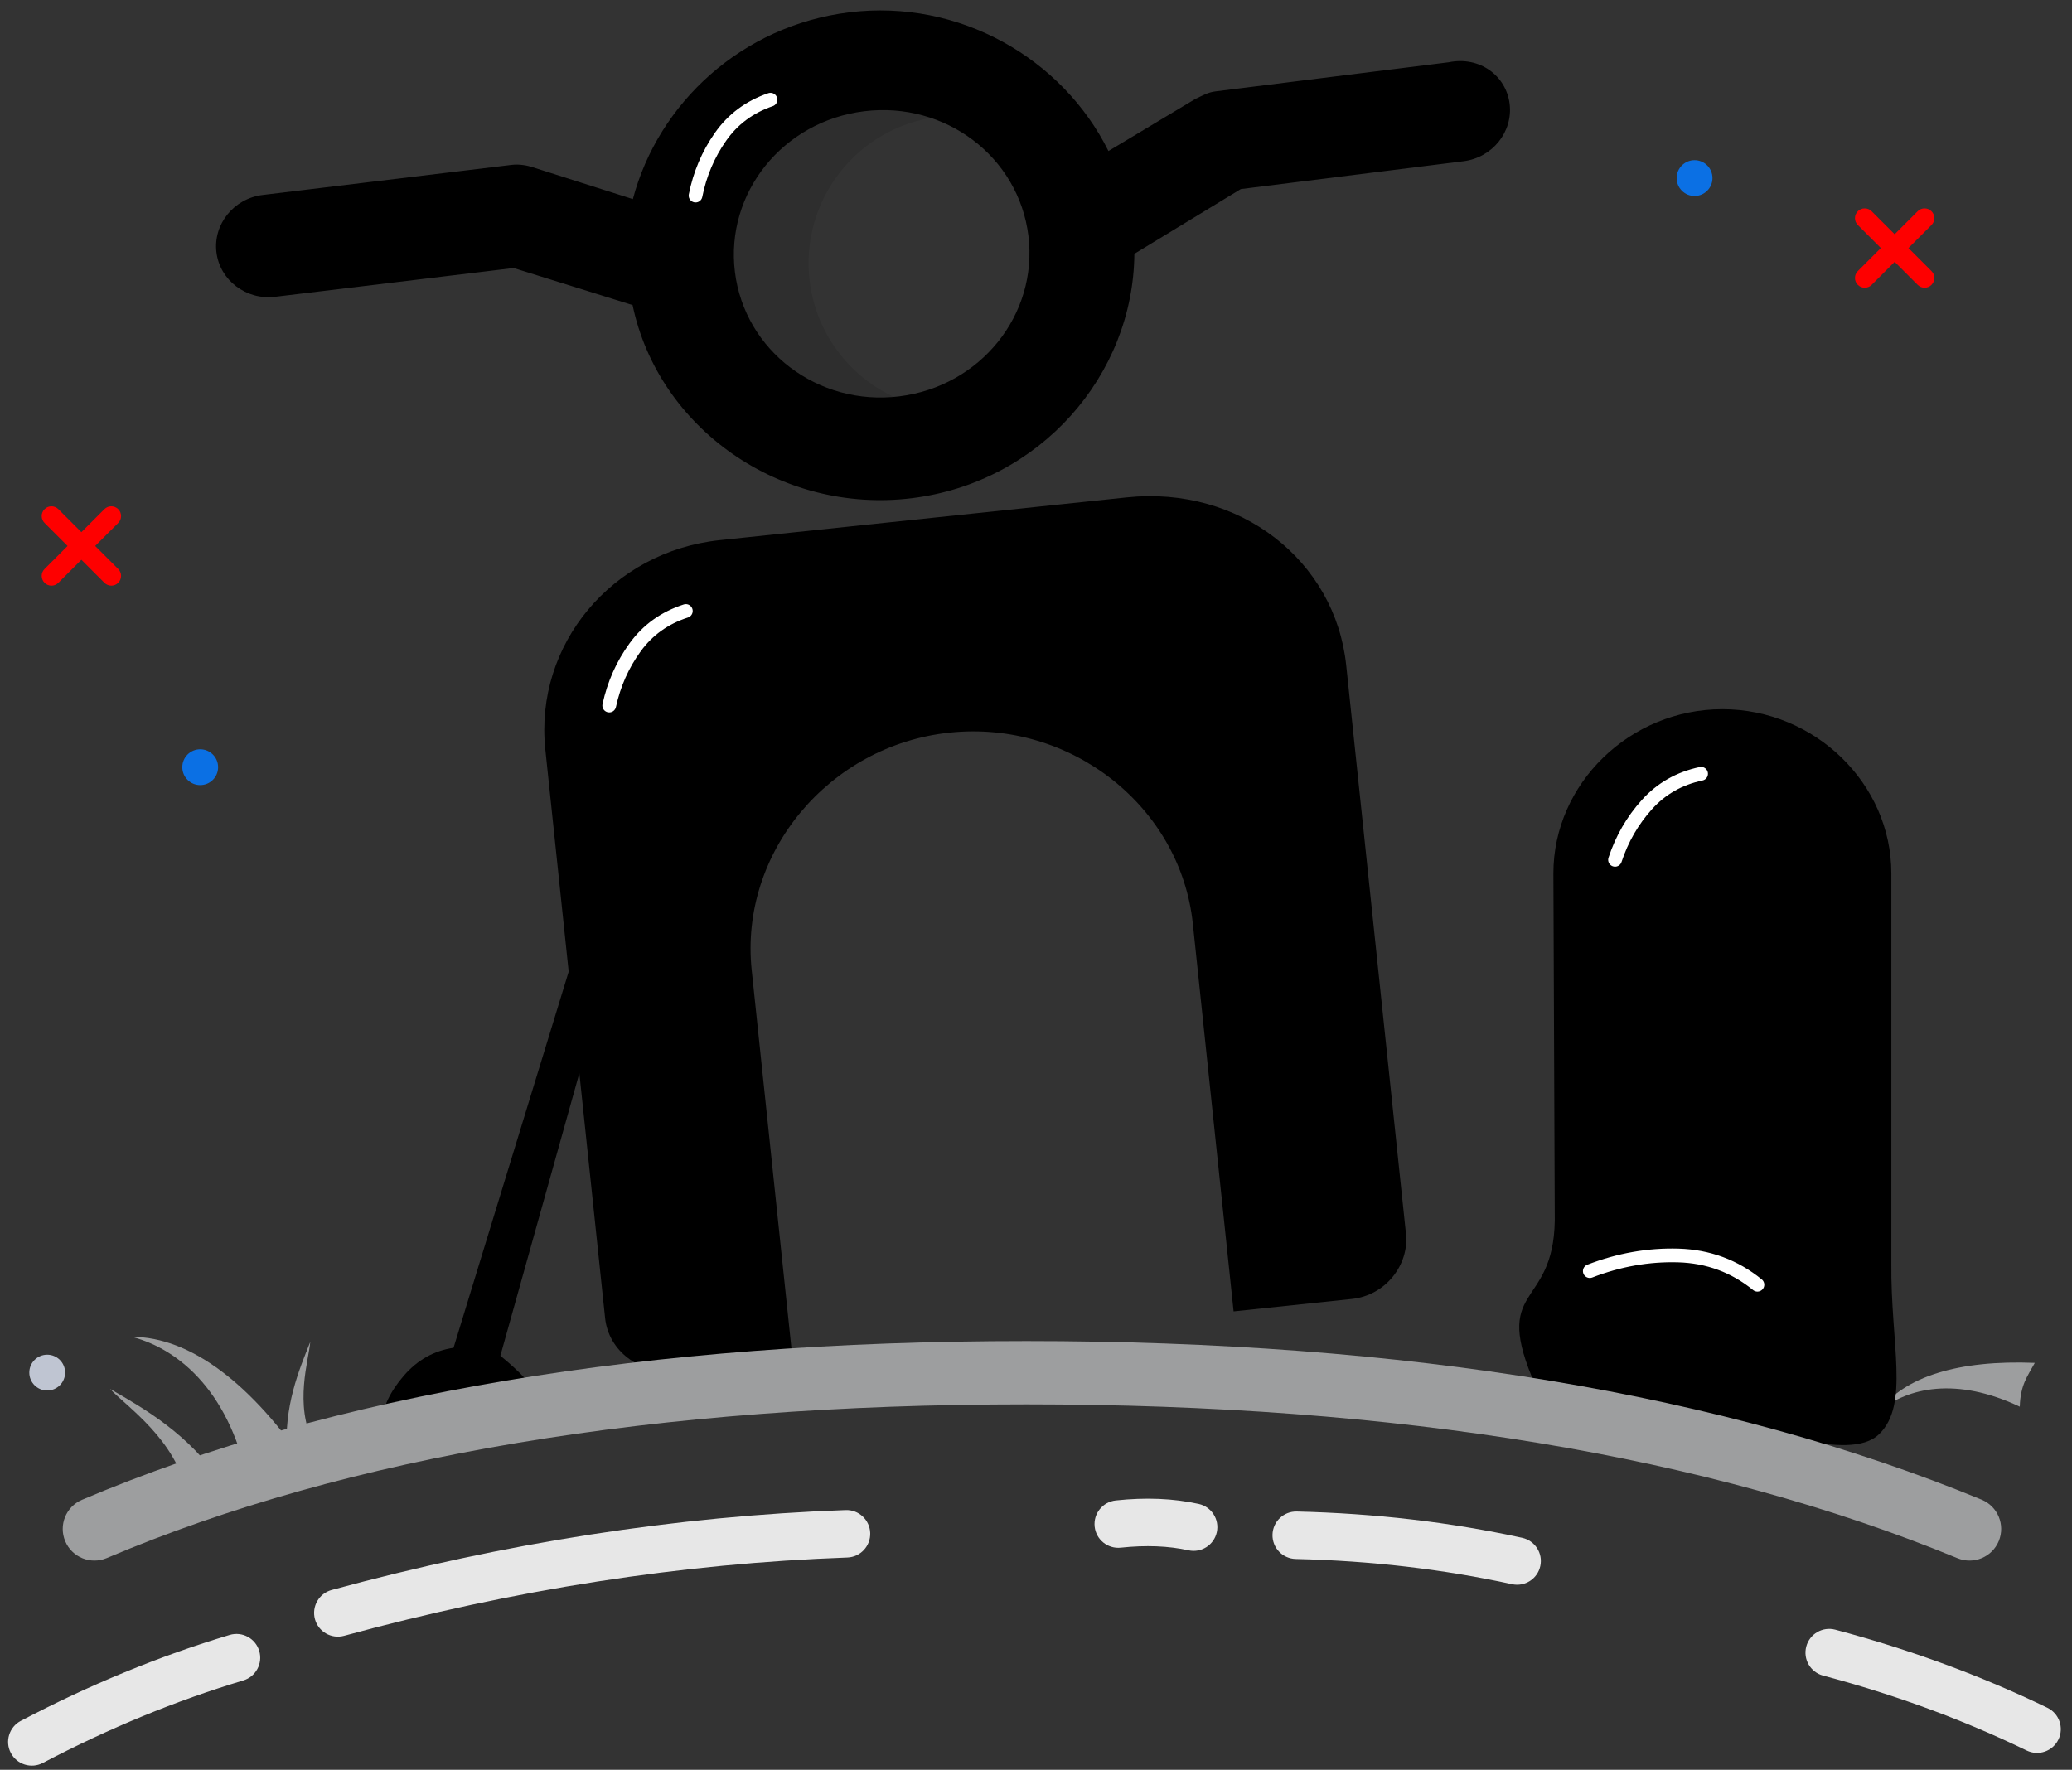 <?xml version="1.0" encoding="UTF-8"?>
<svg width="151px" height="129px" viewBox="0 0 151 129" version="1.1" xmlns="http://www.w3.org/2000/svg" xmlns:xlink="http://www.w3.org/1999/xlink">
    <rect x="0" y="0" width="151" height="129" fill="#333333" stroke="none"/>
    <!-- Generator: Sketch 60.1 (88133) - https://sketch.com -->
    <title>Bike</title>
    <desc>Created with Sketch.</desc>
    <defs>
        <linearGradient x1="50%" y1="0%" x2="50%" y2="100%" id="linearGradient-1">
            <stop stop-color="#000000" offset="0%"></stop>
            <stop stop-color="#000000" offset="100%"></stop>
        </linearGradient>
    </defs>
    <g id="Page-1" stroke="none" stroke-width="1" fill="none" fill-rule="evenodd">
        <g id="Bike" transform="translate(0, -6)">
            <g transform="translate(0, 17.308)">
                <g id="Misc" transform="translate(0.237, 0.366)">
                    <circle id="Oval-Copy-2" fill="#0B70E4" cx="123.257" cy="1.305" r="1.305"></circle>
                    <circle id="Oval-Copy-3" fill="#0B70E4" cx="14.353" cy="44.246" r="1.305"></circle>
                    <circle id="Oval-Copy-4" fill="#BFC5D2" cx="3.203" cy="88.373" r="1.305"></circle>
                    <path d="M5.694,24.326 C6.087,24.326 6.406,24.644 6.406,25.038 L6.405,27.41 L8.778,27.41 C9.171,27.41 9.49,27.729 9.49,28.122 C9.49,28.515 9.171,28.833 8.778,28.833 L6.405,28.833 L6.406,31.206 C6.406,31.599 6.087,31.918 5.694,31.918 C5.301,31.918 4.982,31.599 4.982,31.206 L4.982,28.833 L2.61,28.833 C2.217,28.833 1.898,28.515 1.898,28.122 C1.898,27.729 2.217,27.41 2.61,27.41 L4.982,27.41 L4.982,25.038 C4.982,24.644 5.301,24.326 5.694,24.326 Z" id="Combined-Shape" fill="#FE0000" transform="translate(5.694, 28.122) rotate(-315) translate(-5.694, -28.122) "></path>
                    <path d="M137.839,2.61 C138.232,2.61 138.551,2.928 138.551,3.321 L138.55,5.694 L140.923,5.694 C141.316,5.694 141.635,6.013 141.635,6.406 C141.635,6.799 141.316,7.117 140.923,7.117 L138.55,7.117 L138.551,9.49 C138.551,9.883 138.232,10.201 137.839,10.201 C137.446,10.201 137.127,9.883 137.127,9.49 L137.127,7.117 L134.755,7.117 C134.362,7.117 134.043,6.799 134.043,6.406 C134.043,6.013 134.362,5.694 134.755,5.694 L137.127,5.694 L137.127,3.321 C137.127,2.928 137.446,2.61 137.839,2.61 Z" id="Combined-Shape-Copy" fill="#FE0000" transform="translate(137.839, 6.406) rotate(-315) translate(-137.839, -6.406) "></path>
                    <path d="M125.329,51.67 C125.722,51.67 126.04,51.988 126.04,52.381 L126.04,54.754 L128.413,54.754 C128.806,54.754 129.124,55.073 129.124,55.466 C129.124,55.859 128.806,56.177 128.413,56.177 L126.04,56.177 L126.04,58.55 C126.04,58.943 125.722,59.262 125.329,59.262 C124.935,59.262 124.617,58.943 124.617,58.55 L124.617,56.177 L122.244,56.177 C121.851,56.177 121.533,55.859 121.533,55.466 C121.533,55.073 121.851,54.754 122.244,54.754 L124.617,54.754 L124.617,52.381 C124.617,51.988 124.935,51.67 125.329,51.67 Z" id="Combined-Shape-Copy-2" fill="#BFC5D2" transform="translate(125.329, 55.466) rotate(-315) translate(-125.329, -55.466) "></path>
                </g>
                <g transform="translate(73.292, 62.882) rotate(-7) translate(-73.292, -62.882) translate(52.523, 35.19)"></g>
            </g>
            <path d="M39.101,74.673 L41.463,77.77 L38.348,104.625 C39.976,105.574 41.043,106.419 41.55,107.16 C42.057,107.902 41.848,108.583 40.925,109.204 L30.541,110.849 C30.463,109.677 30.826,108.447 31.627,107.16 C32.428,105.873 33.515,105.015 34.887,104.585 L39.101,74.673 Z" id="Rectangle" fill="#000000" transform="translate(36.175, 92.761) rotate(9) translate(-36.175, -92.761) "></path>
            <g id="Tyer" transform="translate(109.615, 57.692)">
                <path d="M31.237,43.721 C32.938,45.798 33.753,49.332 31.555,53.962 C33.155,54.013 33.747,54.51 34.749,55.058 C34.974,49.503 33.743,45.541 31.237,43.721 Z" id="Path-6-Copy-7" fill="#9D9E9F" transform="translate(33.006, 49.389) rotate(-90) translate(-33.006, -49.389) "></path>
                <path d="M15.906,2.84217094e-12 C9.171,2.84217094e-12 3.591,5.421 3.591,11.964 L3.692,37.264 C3.592,43.882 -1.043,41.805 2.329,49.389 C4.097,50.562 11.149,52.041 15.024,52.041 C18.409,52.041 25.098,55.028 27.337,52.834 C29.553,50.664 28.164,46.286 28.22,40.38 L28.22,11.964 C28.22,5.421 22.64,2.84217094e-12 15.906,2.84217094e-12 Z" id="Path" fill="url(#linearGradient-1)"></path>
                <path d="M14.355,4.707 C12.77,5.041 11.454,5.789 10.406,6.953 C9.358,8.116 8.583,9.458 8.083,10.979" id="Path-5-Copy" stroke="#FFFFFF" stroke-linecap="round"></path>
                <path d="M16.504,36.947 C14.406,37.427 12.663,38.503 11.276,40.175 C9.888,41.848 8.863,43.777 8.2,45.962" id="Path-5-Copy-3" stroke="#FFFFFF" stroke-linecap="round" transform="translate(12.352, 41.455) rotate(52) translate(-12.352, -41.455) "></path>
            </g>
            <g id="Bike-Body" transform="translate(70.578, 73.756) rotate(-6) translate(-70.578, -73.756) translate(41.155, 43.179)">
                <path d="M58.815,14.287 L58.815,55.976 C58.815,58.219 56.89,60.275 54.389,60.275 L45.73,60.275 L45.73,60.275 L45.73,31.86 C45.73,23.26 38.418,16.157 29.567,16.157 C20.716,16.157 13.404,23.26 13.404,31.86 L13.404,60.275 L13.404,60.275 L4.553,60.275 C2.244,60.275 0.128,58.406 0.128,55.976 L0.128,14.287 C0.128,6.622 6.477,0.453 14.366,0.453 L44.191,0.453 C52.465,0.453 58.815,6.622 58.815,14.287 Z" id="Path" fill="#000000"></path>
                <path d="M11.367,5.33 C9.782,5.663 8.465,6.412 7.417,7.575 C6.369,8.739 5.595,10.081 5.094,11.602" id="Path-5" stroke="#FFFFFF" stroke-linecap="round"></path>
            </g>
            <g id="Manubrio" transform="translate(63.624, 24.231) rotate(-7) translate(-63.624, -24.231) translate(15.739, 5.769)">
                <path d="M48.283,1.047 C56.365,1.047 63.292,6.281 65.793,13.385 L72.528,10.394 C73.105,10.207 73.49,10.02 74.067,10.02 L91.191,9.985 C93.5,9.798 95.232,11.48 95.232,13.536 C95.232,15.593 93.5,17.275 91.384,17.275 L75.029,17.311 L66.755,21.05 C65.601,29.836 57.904,36.753 48.476,36.753 C38.855,36.753 30.774,29.462 30.004,20.302 L21.73,16.563 L4.219,16.528 C2.102,16.528 0.371,14.845 0.371,12.789 C0.371,10.732 2.102,9.05 4.219,9.05 L22.5,9.085 C23.077,9.085 23.654,9.272 24.039,9.459 L30.966,12.637 C33.66,5.907 40.394,1.047 48.283,1.047 Z M48.476,8.337 C42.511,8.337 37.701,13.011 37.701,18.806 C37.701,24.602 42.511,29.275 48.476,29.275 C54.441,29.275 59.251,24.602 59.251,18.806 C59.251,13.011 54.441,8.337 48.476,8.337 Z" id="Combined-Shape" fill="#000000"></path>
                <path d="M48.326,8.033 C50.233,8.033 52.024,8.53 53.577,9.401 L53.773,9.399 C47.838,9.399 43.027,14.21 43.027,20.145 C43.027,24.173 45.243,27.684 48.523,29.524 L48.326,29.526 C42.391,29.526 37.58,24.715 37.58,18.78 C37.58,12.845 42.391,8.033 48.326,8.033 Z" id="Combined-Shape" fill-opacity="0.101" fill="#000000"></path>
                <path d="M41.804,6.668 C40.219,7.001 38.903,7.75 37.855,8.914 C36.807,10.077 36.033,11.419 35.532,12.94" id="Path-5-Copy-2" stroke="#FFFFFF" stroke-linecap="round"></path>
            </g>
            <g id="Land" transform="translate(1.423, 100.208)">
                <g id="Group" transform="translate(0, 13.908)" fill="#E7E7E7" fill-rule="nonzero">
                    <path d="M15.966,12.202 C16.914,12.074 17.785,12.738 17.913,13.685 C18.042,14.633 17.377,15.504 16.43,15.632 C11.338,16.321 6.217,17.538 1.065,19.284 C0.16,19.591 -0.823,19.106 -1.13,18.201 C-1.436,17.296 -0.951,16.313 -0.046,16.006 C5.313,14.189 10.651,12.921 15.966,12.202 Z" id="Path-3" transform="translate(8.354, 15.781) rotate(-9) translate(-8.354, -15.781) "></path>
                    <path d="M108.678,1.008 C109.623,0.863 110.506,1.511 110.651,2.456 C110.796,3.401 110.148,4.284 109.203,4.429 C104.116,5.209 98.99,6.521 93.823,8.364 C92.923,8.685 91.932,8.216 91.611,7.316 C91.29,6.415 91.759,5.425 92.66,5.104 C98.031,3.187 103.37,1.822 108.678,1.008 Z" id="Path-3-Copy-3" transform="translate(101.091, 4.726) rotate(21) translate(-101.091, -4.726) "></path>
                    <path d="M146.986,11.364 C147.93,11.213 148.818,11.856 148.969,12.799 C149.12,13.743 148.478,14.631 147.534,14.782 C142.482,15.592 137.387,16.936 132.249,18.818 C131.351,19.146 130.357,18.685 130.029,17.787 C129.7,16.89 130.161,15.896 131.059,15.567 C136.402,13.611 141.711,12.21 146.986,11.364 Z" id="Path-3-Copy-5" transform="translate(139.457, 15.133) rotate(35) translate(-139.457, -15.133) "></path>
                    <path d="M84.778,0.192 C85.694,-0.081 86.658,0.44 86.931,1.356 C87.204,2.272 86.683,3.236 85.767,3.509 C84.332,3.937 82.862,4.676 81.358,5.733 C80.576,6.283 79.497,6.095 78.947,5.313 C78.397,4.531 78.585,3.452 79.367,2.902 C81.165,1.638 82.968,0.732 84.778,0.192 Z" id="Path-3-Copy-4" transform="translate(82.818, 3.084) rotate(-331) translate(-82.818, -3.084) "></path>
                    <path d="M59.837,0.674 C60.788,0.574 61.64,1.263 61.741,2.213 C61.842,3.164 61.153,4.016 60.202,4.117 C48.195,5.389 36.133,8.139 24.016,12.368 C23.113,12.683 22.126,12.207 21.811,11.305 C21.496,10.402 21.973,9.415 22.875,9.1 C35.24,4.785 47.561,1.976 59.837,0.674 Z" id="Path-3-Copy" transform="translate(41.732, 6.565) rotate(4) translate(-41.732, -6.565) "></path>
                </g>
                <path d="M9.421,5.276 C9.61,6.958 11.177,11.14 9.421,14.839 C10.699,14.88 11.173,15.277 11.973,15.715 C12.152,11.276 10.556,7.846 9.421,5.276 Z" id="Path-6-Copy-4" fill="#9D9E9F" transform="translate(10.704, 10.495) rotate(-36) translate(-10.704, -10.495) "></path>
                <path d="M12.277,0.345 C14.593,3.173 15.702,7.987 12.709,14.292 C14.888,14.361 15.695,15.038 17.059,15.784 C17.365,8.219 15.689,2.824 12.277,0.345 Z" id="Path-6-Copy-5" fill="#9D9E9F" transform="translate(14.685, 8.065) rotate(-36) translate(-14.685, -8.065) "></path>
                <path d="M19.346,3.638 C19.492,4.938 20.703,8.169 19.346,11.028 C20.334,11.059 20.7,11.366 21.318,11.704 C21.457,8.275 20.223,5.624 19.346,3.638 Z" id="Path-6-Copy-6" fill="#9D9E9F" transform="translate(20.337, 7.671) scale(-1, 1) rotate(2) translate(-20.337, -7.671) "></path>
                <path d="M73.379,3.54 C101.039,3.54 124.241,7.384 142.988,15.101 C144.166,15.586 144.728,16.935 144.243,18.114 C143.758,19.292 142.409,19.854 141.231,19.369 C123.093,11.903 100.475,8.155 73.379,8.155 C46.289,8.155 23.948,11.901 6.358,19.36 C5.184,19.857 3.83,19.31 3.332,18.136 C2.834,16.963 3.382,15.608 4.556,15.111 C22.773,7.386 45.713,3.54 73.379,3.54 Z" id="Path-2" fill="#9D9E9F" fill-rule="nonzero"></path>
            </g>
        </g>
    </g>
</svg>